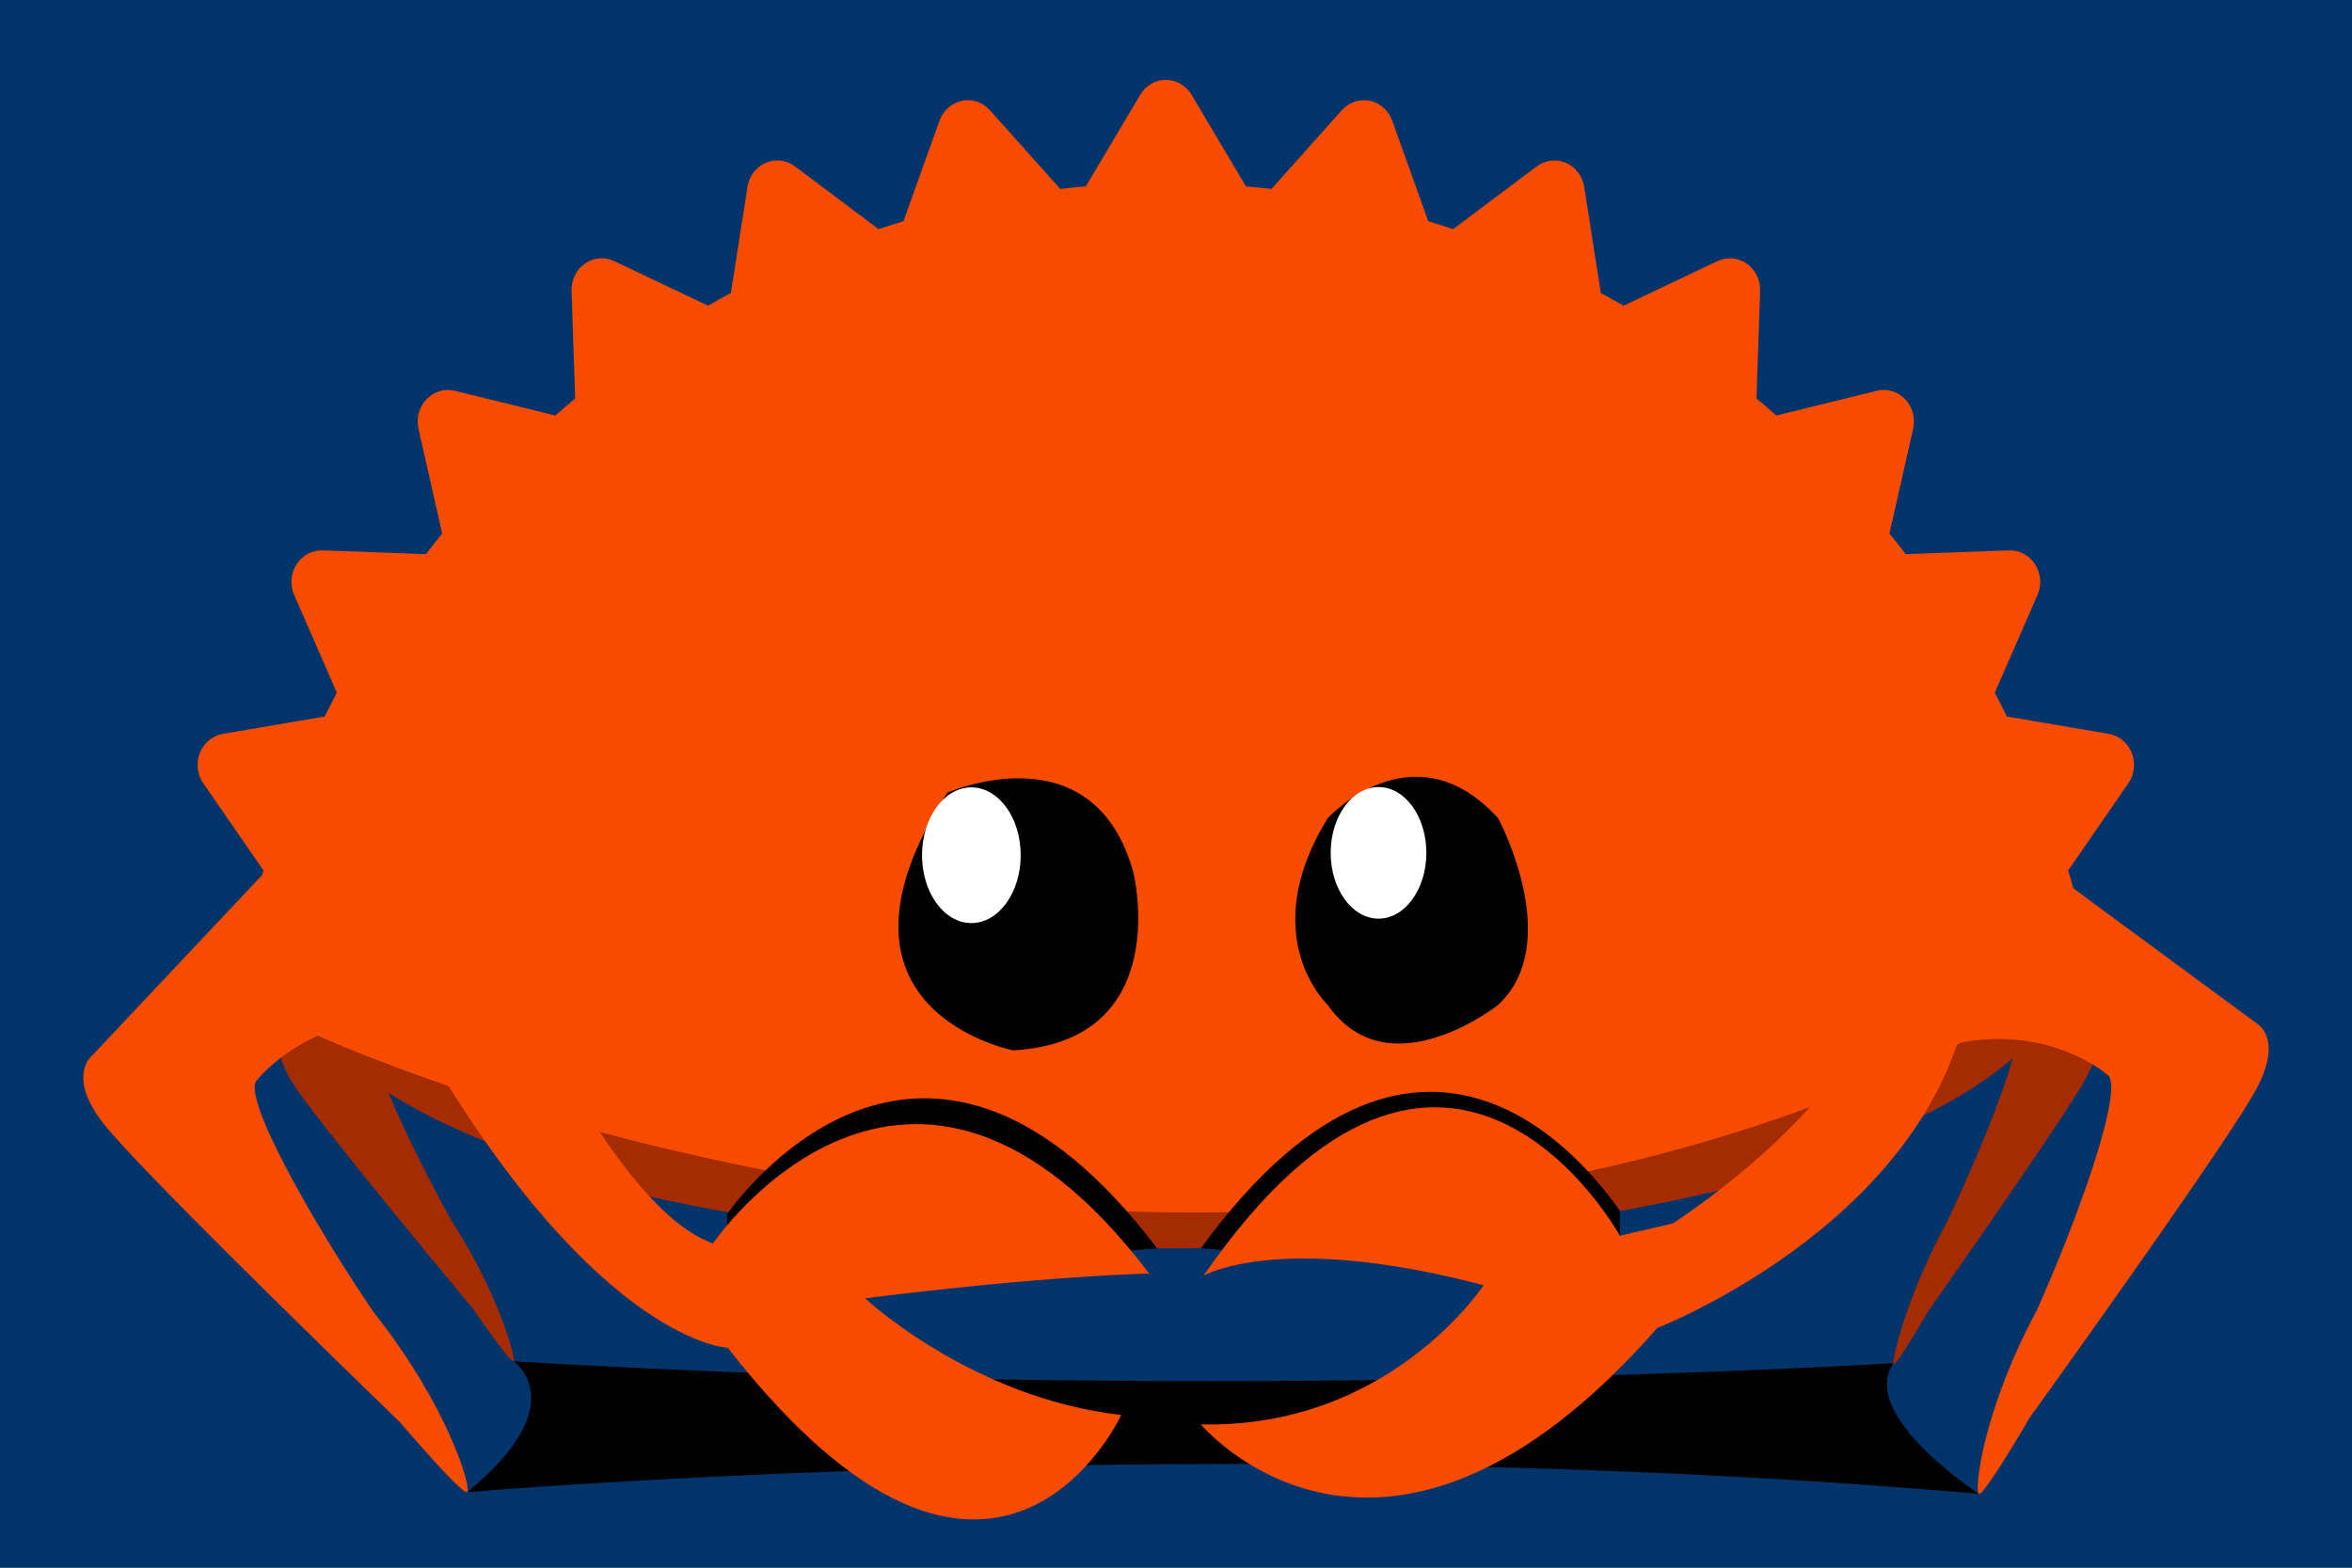 <?xml version="1.0" encoding="UTF-8" standalone="no"?>
<!-- Created with Inkscape (http://www.inkscape.org/) -->

<svg
   xmlns:dc="http://purl.org/dc/elements/1.1/"
   xmlns:cc="http://creativecommons.org/ns#"
   xmlns:rdf="http://www.w3.org/1999/02/22-rdf-syntax-ns#"
   xmlns:svg="http://www.w3.org/2000/svg"
   xmlns="http://www.w3.org/2000/svg"
   xmlns:sodipodi="http://sodipodi.sourceforge.net/DTD/sodipodi-0.dtd"
   xmlns:inkscape="http://www.inkscape.org/namespaces/inkscape"
   id="svg2"
   version="1.1"
   inkscape:version="0.91 r13725"
   xml:space="preserve"
   width="1500"
   height="1000"
   viewBox="0 0 1500 1000"
   sodipodi:docname="rustacean-flat.svg"><rect x="0" y="0" width="1500" height="1000" fill="#808080" stroke="none"/><defs
     id="defs6"><clipPath
       clipPathUnits="userSpaceOnUse"
       id="clipPath18"><path
         d="M 0,800 1200,800 1200,0 0,0 0,800 Z"
         id="path20"
         inkscape:connector-curvature="0" /></clipPath></defs><sodipodi:namedview
     pagecolor="#ffffff"
     bordercolor="#666666"
     borderopacity="1"
     objecttolerance="10"
     gridtolerance="10"
     guidetolerance="10"
     inkscape:pageopacity="0"
     inkscape:pageshadow="2"
     inkscape:window-width="640"
     inkscape:window-height="480"
     id="namedview4"
     showgrid="false"
     inkscape:zoom="0.192"
     inkscape:cx="750"
     inkscape:cy="466.14583"
     inkscape:window-x="0"
     inkscape:window-y="0"
     inkscape:window-maximized="0"
     inkscape:current-layer="g10" /><g
     id="g10"
     inkscape:groupmode="layer"
     inkscape:label="rustacean-flat"
     transform="matrix(1.25,0,0,-1.25,0,1000)"><path
       d="m 0,0 1200,0 0,800 L 0,800 0,0 Z"
       style="fill:#01346b;fill-opacity:1;fill-rule:nonzero;stroke:none"
       id="path12"
       inkscape:connector-curvature="0" /><g
       id="g14"><g
         id="g16"
         clip-path="url(#clipPath18)"><g
           id="g22"
           transform="translate(597.344,442.539)"><path
             d="m 0,0 c -121.238,0 -231.39,-14.576 -312.939,-38.329 l 0,-202.901 c 81.549,-23.754 191.701,-38.329 312.939,-38.329 138.76,0 262.987,19.092 346.431,49.186 l 0,181.184 C 262.987,-19.094 138.76,0 0,0"
             style="fill:#a52b00;fill-opacity:1;fill-rule:nonzero;stroke:none"
             id="path24"
             inkscape:connector-curvature="0" /></g><g
           id="g26"
           transform="translate(262.095,105.326)"><path
             d="m 0,0 c 0,0 31.347,-21.777 -23.707,-66.748 0,0 385.614,32.922 771.234,-0.902 0,0 -61.798,40.263 -43.569,66.724 0,0 -336.386,-21.293 -703.958,0.926"
             style="fill:#000000;fill-opacity:1;fill-rule:nonzero;stroke:none"
             id="path28"
             inkscape:connector-curvature="0" /></g><g
           id="g30"
           transform="translate(1068.751,277.678)"><path
             d="m 0,0 -14.211,29.441 c 0.073,1.118 0.131,2.237 0.131,3.36 0,33.375 -34.706,64.135 -93.097,88.762 l 0,-177.526 c 27.245,11.492 49.348,24.317 65.156,38.125 -4.652,-18.707 -20.564,-56.553 -33.25,-83.168 -20.85,-38.066 -28.4,-71.203 -27.432,-72.844 0.617,-1.033 7.73,9.94 18.219,27.721 24.41,34.781 70.664,101.182 79.909,118.096 C 5.897,-8.859 0,0 0,0"
             style="fill:#a52b00;fill-opacity:1;fill-rule:nonzero;stroke:none"
             id="path32"
             inkscape:connector-curvature="0" /></g><g
           id="g34"
           transform="translate(149.064,308.533)"><path
             d="m 0,0 c 0,-6.428 1.293,-12.76 3.788,-18.969 l -8.511,-15.15 c 0,0 -6.818,-8.846 5.188,-27.508 10.59,-16.455 63.635,-80.867 91.632,-114.598 12.026,-17.293 20.179,-27.945 20.893,-26.916 1.124,1.633 -7.476,34.1 -31.359,71.141 -11.144,19.895 -24.454,46.252 -32.442,65.721 22.303,-14.116 51.483,-26.92 86.152,-37.94 l 0,208.435 C 51.797,77.668 0,40.783 0,0"
             style="fill:#a52b00;fill-opacity:1;fill-rule:nonzero;stroke:none"
             id="path36"
             inkscape:connector-curvature="0" /></g><g
           id="g38"
           transform="translate(1151.272,277.844)"><path
             d="m 0,0 -93.415,68.811 c -0.88,3.064 -1.756,6.127 -2.662,9.162 l 30.683,44.451 c 3.13,4.522 3.765,10.398 1.731,15.555 -2.037,5.13 -6.491,8.81 -11.763,9.71 l -51.884,8.805 c -2.008,4.102 -4.116,8.142 -6.23,12.15 l 21.797,49.903 c 2.243,5.087 1.769,10.995 -1.203,15.608 -2.961,4.636 -7.99,7.344 -13.349,7.133 l -52.656,-1.913 c -2.727,3.55 -5.496,7.068 -8.321,10.521 l 12.1,53.49 c 1.225,5.433 -0.322,11.118 -4.103,15.064 -3.762,3.932 -9.229,5.559 -14.426,4.283 l -51.289,-12.608 c -3.321,2.935 -6.698,5.833 -10.114,8.673 l 1.848,54.914 c 0.198,5.559 -2.393,10.842 -6.844,13.925 -4.446,3.104 -10.093,3.573 -14.956,1.266 l -47.847,-22.747 c -3.854,2.21 -7.728,4.4 -11.644,6.517 l -8.455,54.115 c -0.857,5.483 -4.385,10.139 -9.326,12.266 -4.923,2.137 -10.568,1.447 -14.891,-1.808 l -42.659,-32.007 c -4.2,1.395 -8.419,2.732 -12.692,4.011 l -18.386,51.316 c -1.87,5.229 -6.181,9.071 -11.438,10.151 -5.239,1.072 -10.63,-0.742 -14.263,-4.802 l -35.906,-40.171 c -4.343,0.5 -8.686,0.956 -13.043,1.331 l -27.724,46.713 c -2.81,4.732 -7.77,7.612 -13.116,7.612 -5.334,0 -10.304,-2.88 -13.09,-7.612 l -27.733,-46.713 c -4.358,-0.375 -8.722,-0.831 -13.056,-1.331 l -35.91,40.171 c -3.636,4.06 -9.047,5.874 -14.268,4.802 -5.255,-1.092 -9.573,-4.922 -11.433,-10.151 l -18.402,-51.316 c -4.26,-1.279 -8.481,-2.627 -12.691,-4.011 l -42.644,32.007 c -4.336,3.266 -9.98,3.955 -14.916,1.808 -4.919,-2.127 -8.461,-6.783 -9.313,-12.266 l -8.461,-54.115 c -3.914,-2.117 -7.789,-4.294 -11.653,-6.517 l -47.842,22.747 c -4.858,2.316 -10.529,1.838 -14.954,-1.266 -4.445,-3.083 -7.042,-8.366 -6.84,-13.925 l 1.835,-54.914 c -3.405,-2.84 -6.774,-5.738 -10.112,-8.673 l -51.279,12.608 c -5.21,1.265 -10.67,-0.351 -14.441,-4.283 -3.795,-3.946 -5.331,-9.631 -4.113,-15.064 l 12.079,-53.49 c -2.802,-3.467 -5.575,-6.971 -8.293,-10.521 l -52.655,1.913 c -5.314,0.157 -10.386,-2.497 -13.356,-7.133 -2.974,-4.613 -3.425,-10.521 -1.211,-15.608 l 21.814,-49.903 c -2.119,-4.008 -4.224,-8.048 -6.249,-12.15 l -51.882,-8.805 c -5.271,-0.888 -9.715,-4.566 -11.765,-9.71 -2.037,-5.157 -1.375,-11.033 1.735,-15.555 l 30.691,-44.451 c -0.237,-0.784 -0.456,-1.577 -0.691,-2.364 l -86.77,-92.17 c 0,0 -13.298,-10.423 6.062,-34.916 17.069,-21.605 104.727,-107.252 151.021,-152.123 19.554,-22.779 32.948,-36.886 34.349,-35.666 2.208,1.94 -9.387,43.385 -47.902,92.012 -29.685,43.629 -68.214,110.733 -59.179,118.467 0,0 10.277,13.045 30.897,22.435 0.753,-0.603 -0.781,0.598 0,0 0,0 435.152,-200.732 838.797,-3.396 46.108,8.273 74.023,-16.43 74.023,-16.43 9.628,-5.58 -15.301,-74.578 -35.798,-120.254 -27.881,-51.863 -31.97,-92.332 -29.604,-93.736 1.491,-0.889 11.634,14.545 26.104,39.109 C -79.843,-151.311 -12.354,-56.473 0,-33.439 14.006,-7.32 0,0 0,0"
             style="fill:#f74c00;fill-opacity:1;fill-rule:nonzero;stroke:none"
             id="path40"
             inkscape:connector-curvature="0" /></g><g
           id="g42"
           transform="translate(450.328,149.041)"><path
             d="M 0,0 C -1.664,1.42 -2.536,2.262 -2.536,2.262 L 140.006,13.939 C 23.733,167.33 -69.418,45.137 -79.333,31.475 L -79.333,0 0,0 Z"
             style="fill:#000000;fill-opacity:1;fill-rule:nonzero;stroke:none"
             id="path44"
             inkscape:connector-curvature="0" /></g><g
           id="g46"
           transform="translate(747.12,150.693)"><path
             d="M 0,0 C 1.663,1.42 2.536,2.264 2.536,2.264 L -134.448,12.287 C -18.12,171.974 69.421,45.139 79.335,31.477 L 79.335,0 0,0 Z"
             style="fill:#000000;fill-opacity:1;fill-rule:nonzero;stroke:none"
             id="path48"
             inkscape:connector-curvature="0" /></g><g
           id="g50"
           transform="translate(966.094,302.981)"><path
             d="m 0,0 c 0,0 -15.576,-62.041 -112.453,-127.238 l -27.166,-6.367 c 0,0 -87.881,160.259 -212.383,-20.334 0,0 38.802,22.591 142.822,-4.92 0,0 -47.85,-73.239 -144.242,-70.989 0,0 92.373,-110.82 232.94,49.252 0,0 148.595,57.463 160.646,180.596 L 0,0 Z"
             style="fill:#f74c00;fill-opacity:1;fill-rule:nonzero;stroke:none"
             id="path52"
             inkscape:connector-curvature="0" /></g><g
           id="g54"
           transform="translate(677.392,382.453)"><path
             d="m 0,0 c 0,0 43.486,47.615 86.974,0 0,0 34.17,-63.492 0,-95.234 0,0 -55.912,-44.444 -86.974,0 0,0 -37.275,34.921 0,95.234"
             style="fill:#000000;fill-opacity:1;fill-rule:nonzero;stroke:none"
             id="path56"
             inkscape:connector-curvature="0" /></g><g
           id="g58"
           transform="translate(727.738,364.789)"><path
             d="m 0,0 c 0,-18.541 -10.93,-33.572 -24.408,-33.572 -13.477,0 -24.406,15.031 -24.406,33.572 0,18.541 10.929,33.574 24.406,33.574 C -10.93,33.574 0,18.541 0,0"
             style="fill:#ffffff;fill-opacity:1;fill-rule:nonzero;stroke:none"
             id="path60"
             inkscape:connector-curvature="0" /></g><g
           id="g62"
           transform="translate(483.3,395.455)"><path
             d="m 0,0 c 0,0 74.596,33.028 94.956,-40.691 0,0 21.327,-85.926 -61.259,-90.776 0,0 -105.31,20.283 -33.697,131.467"
             style="fill:#000000;fill-opacity:1;fill-rule:nonzero;stroke:none"
             id="path64"
             inkscape:connector-curvature="0" /></g><g
           id="g66"
           transform="translate(520.766,363.572)"><path
             d="m 0,0 c 0,-19.119 -11.27,-34.627 -25.173,-34.627 -13.898,0 -25.171,15.508 -25.171,34.627 0,19.124 11.273,34.627 25.171,34.627 C -11.27,34.627 0,19.124 0,0"
             style="fill:#ffffff;fill-opacity:1;fill-rule:nonzero;stroke:none"
             id="path68"
             inkscape:connector-curvature="0" /></g><g
           id="g70"
           transform="translate(441.397,137.467)"><path
             d="M 0,0 C 91.833,11.574 144.904,12.652 144.904,12.652 22.037,174.736 -77.661,27.996 -77.661,27.996 c -24.982,8.932 -50.453,43.613 -69.477,75.59 l -76.237,22.58 C -135.502,-22.975 -70.08,-25.248 -70.08,-25.248 66.134,-199.838 130.663,-59.543 130.663,-59.543 54.195,-50.861 0,0 0,0"
             style="fill:#f74c00;fill-opacity:1;fill-rule:nonzero;stroke:none"
             id="path72"
             inkscape:connector-curvature="0" /></g></g></g></g></svg>